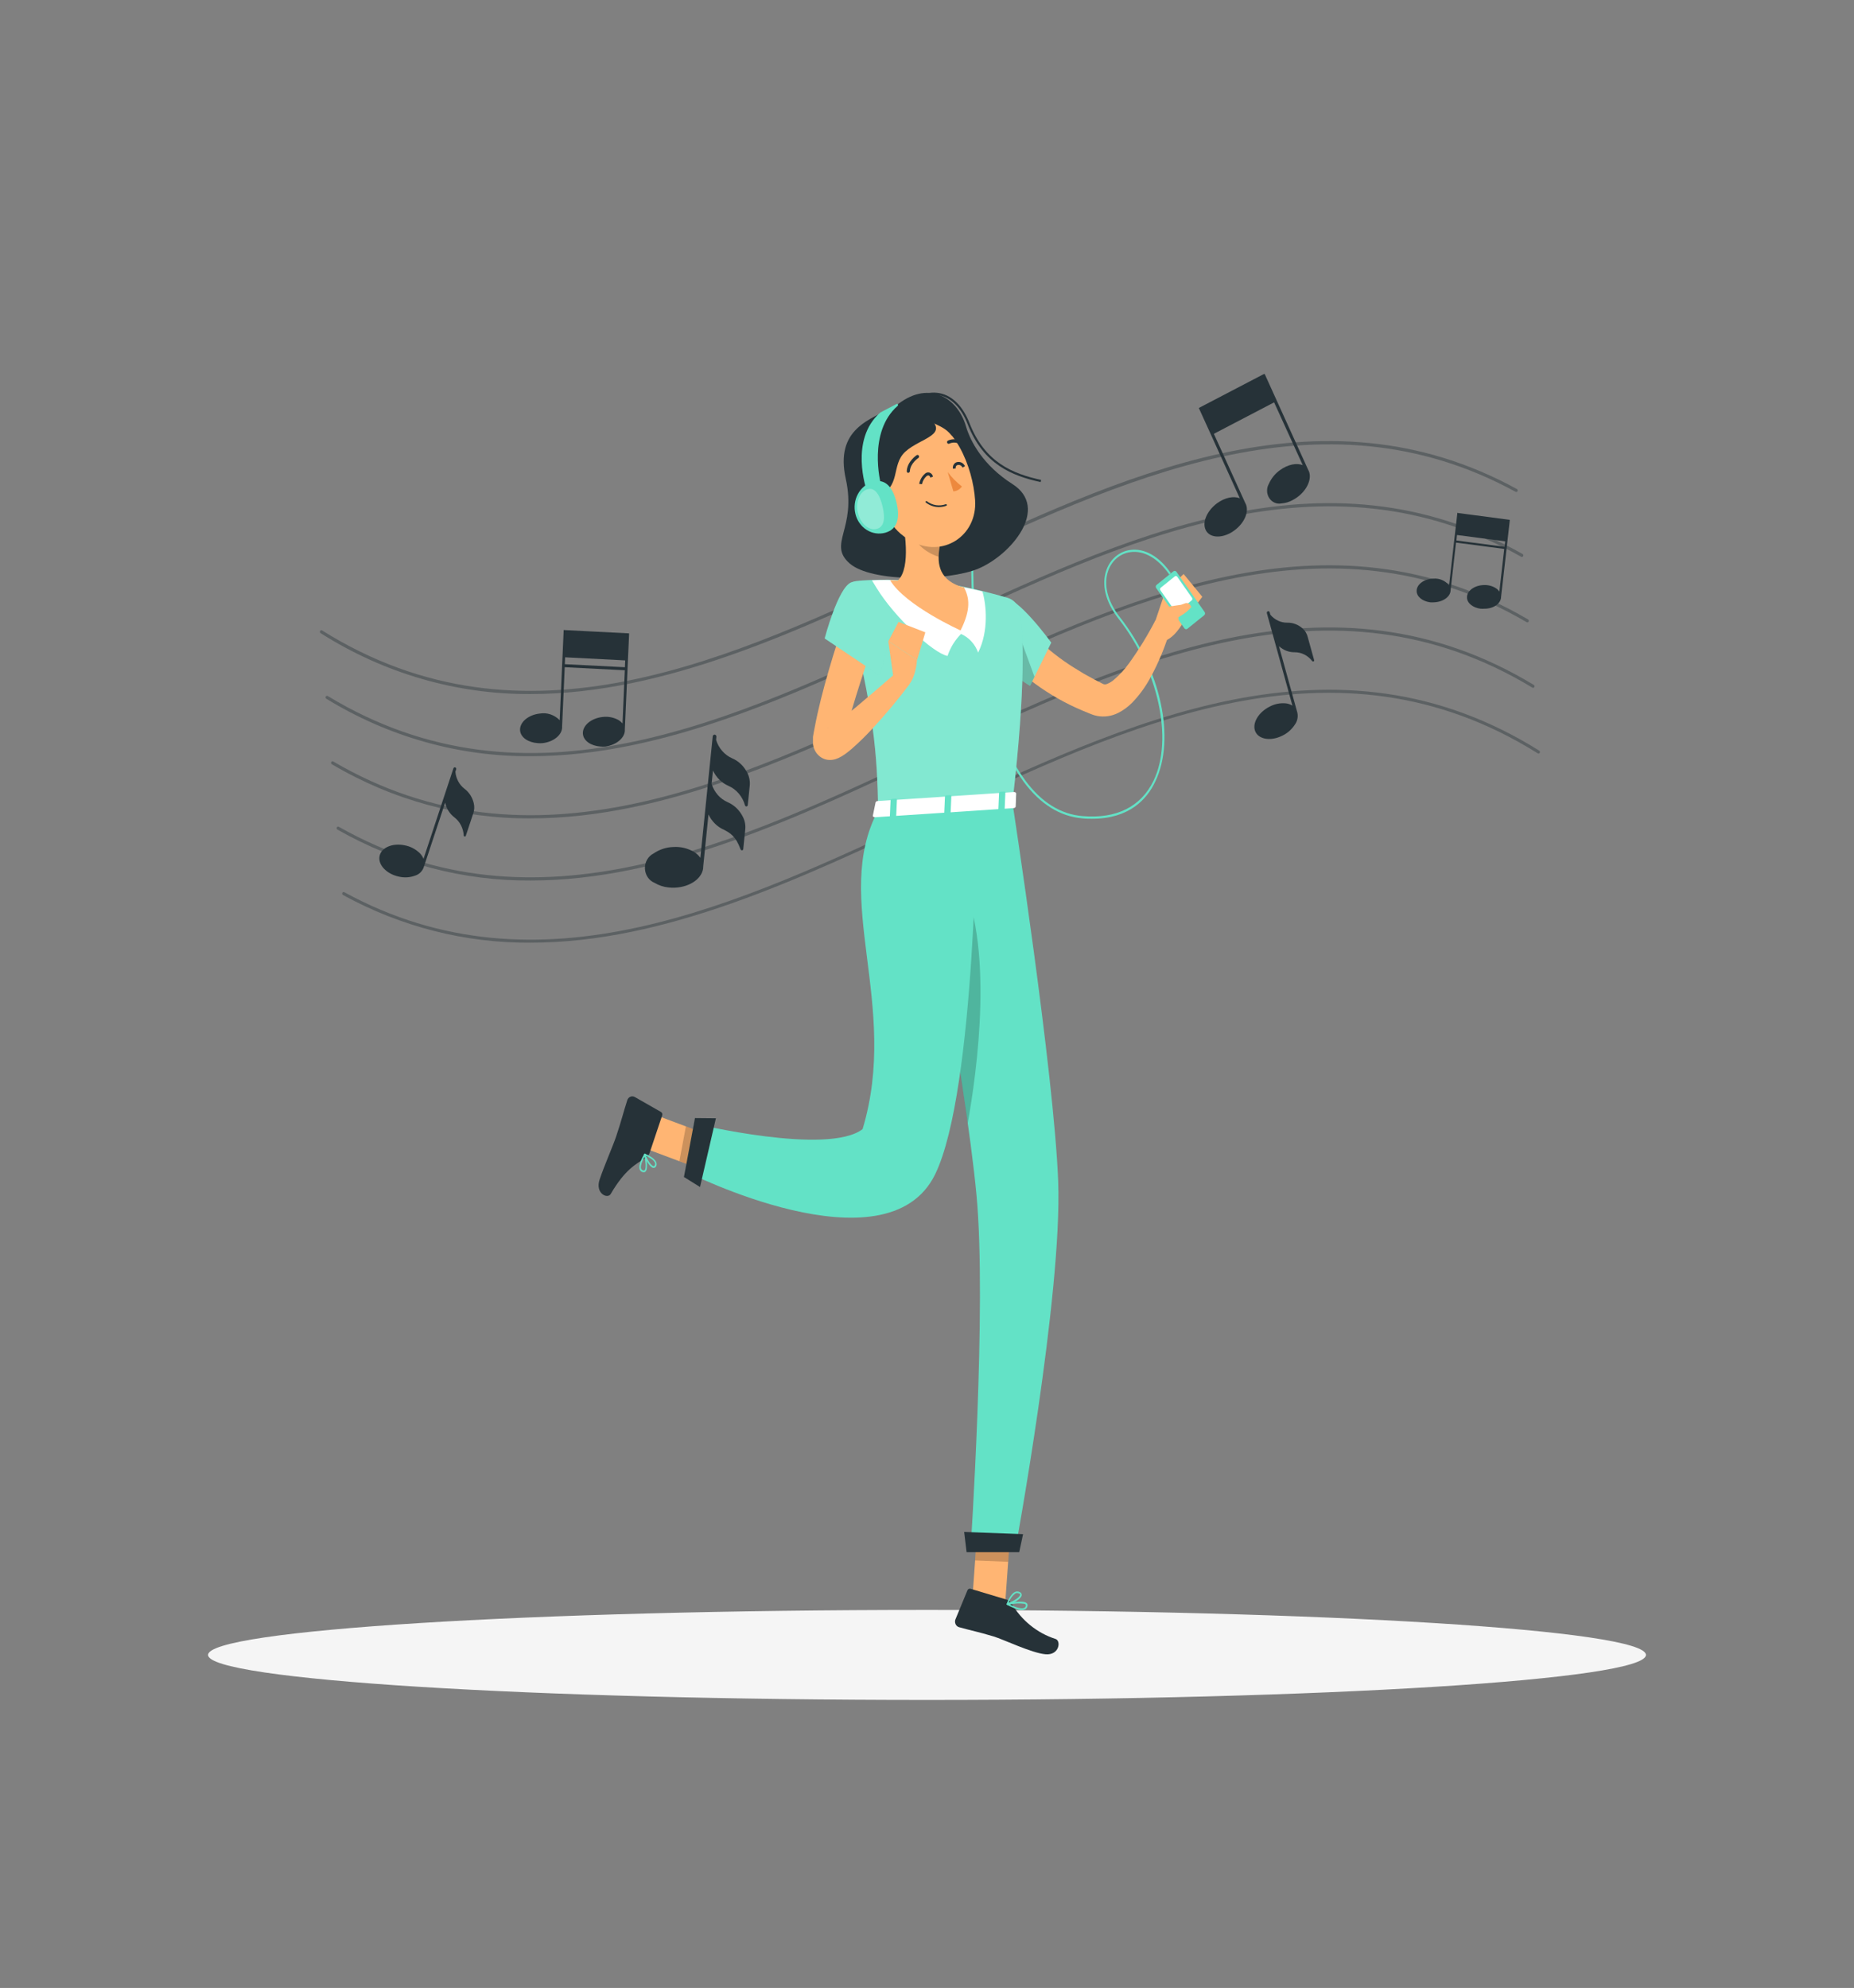 <svg width="525" height="563" viewBox="0 0 525 563" fill="none" xmlns="http://www.w3.org/2000/svg">
<rect x="0" y="0" width="525" height="563" fill="#808080" stroke="none"/>
<path d="M262.5 481.433C374.937 481.433 466.085 475.726 466.085 468.686C466.085 461.647 374.937 455.94 262.5 455.94C150.063 455.94 58.916 461.647 58.916 468.686C58.916 475.726 150.063 481.433 262.5 481.433Z" fill="#F5F5F5"/>
<g opacity="0.4">
<path d="M150.287 196.555C129.366 196.692 108.803 190.734 90.793 179.316C90.7 179.255 90.632 179.157 90.605 179.044C90.577 178.93 90.592 178.809 90.647 178.707C90.674 178.657 90.71 178.612 90.753 178.577C90.797 178.541 90.846 178.515 90.899 178.501C90.952 178.486 91.007 178.483 91.061 178.491C91.115 178.5 91.167 178.52 91.213 178.55C148.481 214.379 206.777 186.893 263.172 160.32C317.667 134.636 374.031 108.096 429.545 138.498C429.593 138.524 429.636 138.56 429.671 138.603C429.707 138.647 429.733 138.698 429.751 138.753C429.768 138.808 429.774 138.866 429.771 138.923C429.767 138.981 429.752 139.037 429.728 139.089C429.704 139.141 429.671 139.187 429.63 139.225C429.589 139.263 429.542 139.292 429.491 139.31C429.387 139.347 429.274 139.338 429.177 139.286C374 109.109 317.877 135.593 263.498 161.187C226.328 178.651 188.328 196.555 150.287 196.555Z" fill="#263238"/>
<path d="M150.287 214.165C129.99 214.301 110.021 208.684 92.4 197.883C92.305 197.826 92.236 197.732 92.206 197.62C92.177 197.508 92.19 197.388 92.243 197.286C92.297 197.184 92.388 197.109 92.494 197.078C92.6 197.046 92.713 197.06 92.809 197.118C149.51 231.483 207.26 204.256 263.193 177.919C318.213 152.021 375.113 125.177 431.193 156.919C431.275 156.983 431.332 157.076 431.355 157.182C431.378 157.287 431.364 157.398 431.317 157.494C431.27 157.59 431.192 157.664 431.098 157.703C431.004 157.742 430.9 157.744 430.805 157.708C375.155 126.18 318.454 152.888 263.56 178.73C226.327 196.251 188.318 214.165 150.287 214.165Z" fill="#263238"/>
<path d="M150.276 231.765C130.588 231.898 111.197 226.618 93.954 216.428C93.859 216.369 93.789 216.273 93.759 216.159C93.73 216.045 93.743 215.924 93.796 215.82C93.822 215.769 93.856 215.724 93.898 215.687C93.94 215.651 93.989 215.624 94.041 215.608C94.093 215.592 94.147 215.588 94.201 215.595C94.255 215.603 94.306 215.622 94.353 215.652C150.57 248.587 207.805 221.608 263.162 195.519C318.707 169.35 376.142 142.281 432.705 175.431C432.799 175.488 432.87 175.582 432.901 175.693C432.932 175.804 432.922 175.924 432.873 176.028C432.848 176.079 432.813 176.124 432.771 176.161C432.73 176.198 432.681 176.225 432.63 176.242C432.578 176.259 432.524 176.264 432.47 176.258C432.416 176.253 432.364 176.235 432.317 176.208C376.1 143.272 318.854 170.24 263.497 196.329C226.327 213.85 188.307 231.765 150.276 231.765Z" fill="#263238"/>
<path d="M150.266 249.364C131.194 249.496 112.391 244.539 95.55 234.94C95.453 234.883 95.38 234.787 95.347 234.674C95.314 234.561 95.323 234.438 95.371 234.332C95.425 234.228 95.514 234.15 95.62 234.117C95.727 234.083 95.841 234.095 95.939 234.152C151.589 265.68 208.341 238.971 263.183 213.118C319.232 186.702 377.202 159.385 434.333 193.976C434.427 194.033 434.497 194.128 434.526 194.239C434.556 194.351 434.543 194.471 434.49 194.573C434.435 194.675 434.345 194.75 434.239 194.782C434.133 194.813 434.019 194.799 433.923 194.742C377.223 160.376 319.41 187.603 263.54 213.884C226.338 231.449 188.307 249.364 150.266 249.364Z" fill="#263238"/>
<path d="M150.266 266.975C131.794 267.115 113.562 262.48 97.115 253.463C97.018 253.407 96.946 253.314 96.913 253.203C96.879 253.092 96.888 252.971 96.936 252.866C96.96 252.814 96.994 252.767 97.036 252.729C97.077 252.691 97.125 252.663 97.177 252.645C97.229 252.627 97.283 252.621 97.337 252.626C97.392 252.631 97.444 252.647 97.493 252.674C152.66 282.84 208.793 256.368 263.172 230.762C319.746 204.11 378.241 176.534 435.865 212.589C435.913 212.618 435.954 212.657 435.987 212.703C436.021 212.75 436.045 212.803 436.058 212.86C436.072 212.916 436.075 212.975 436.067 213.033C436.059 213.091 436.041 213.147 436.013 213.197C435.986 213.247 435.951 213.291 435.909 213.327C435.866 213.362 435.818 213.388 435.766 213.403C435.714 213.418 435.659 213.421 435.606 213.413C435.553 213.404 435.502 213.384 435.456 213.354C378.189 177.48 319.883 204.932 263.55 231.528C226.338 249.049 188.297 266.975 150.266 266.975Z" fill="#263238"/>
</g>
<path d="M134.148 227.452C133.764 225.817 132.848 224.384 131.565 223.41C130.827 222.852 130.211 222.13 129.76 221.292C129.309 220.454 129.032 219.52 128.951 218.557L129.171 217.904C129.209 217.793 129.204 217.671 129.157 217.564C129.111 217.458 129.027 217.375 128.924 217.335C128.821 217.295 128.707 217.3 128.608 217.349C128.509 217.399 128.432 217.489 128.394 217.599L119.931 243.216C119.666 242.588 119.284 242.024 118.808 241.561C117.622 240.436 116.167 239.688 114.608 239.399C111.111 238.667 107.909 240.063 107.468 242.507C107.079 244.612 108.864 246.819 111.594 247.866C112.049 248.038 112.516 248.174 112.991 248.272C114.531 248.629 116.135 248.52 117.621 247.956C118.217 247.766 118.759 247.416 119.194 246.939C119.63 246.463 119.945 245.875 120.11 245.232L126.053 227.317C126.419 228.996 127.345 230.474 128.657 231.472C129.434 232.06 130.077 232.83 130.537 233.723C130.997 234.617 131.262 235.61 131.313 236.629C131.321 236.689 131.343 236.746 131.378 236.793C131.413 236.841 131.46 236.877 131.513 236.899H131.586C131.655 236.911 131.726 236.896 131.786 236.857C131.845 236.817 131.89 236.757 131.912 236.685L134.012 230.357C134.337 229.427 134.385 228.412 134.148 227.452Z" fill="#263238"/>
<path d="M368.865 177.987C367.652 176.896 366.112 176.312 364.529 176.343C363.625 176.359 362.729 176.166 361.901 175.777C361.073 175.388 360.332 174.813 359.73 174.091L359.541 173.415C359.509 173.303 359.438 173.208 359.342 173.151C359.245 173.094 359.132 173.08 359.027 173.111C358.921 173.145 358.833 173.222 358.78 173.325C358.727 173.428 358.714 173.55 358.743 173.663L365.978 199.842C365.416 199.497 364.794 199.279 364.151 199.201C362.573 199.036 360.983 199.348 359.562 200.101C356.318 201.723 354.48 204.887 355.467 207.161C356.318 209.121 358.995 209.785 361.767 208.896C362.23 208.746 362.683 208.562 363.122 208.344C364.573 207.658 365.817 206.55 366.713 205.146C367.093 204.611 367.341 203.981 367.433 203.316C367.525 202.65 367.458 201.97 367.238 201.34L362.166 182.998C363.394 184.13 364.966 184.743 366.587 184.72C367.542 184.71 368.487 184.93 369.353 185.364C370.218 185.799 370.981 186.437 371.585 187.231C371.625 187.275 371.675 187.306 371.731 187.322C371.786 187.337 371.844 187.337 371.9 187.321H371.973C372.034 187.284 372.081 187.226 372.108 187.157C372.134 187.088 372.139 187.011 372.12 186.939L370.325 180.464C370.096 179.493 369.585 178.625 368.865 177.987Z" fill="#263238"/>
<path d="M206.272 222.554C207.394 223.042 208.399 223.795 209.213 224.756C210.027 225.717 210.63 226.861 210.976 228.105C210.999 228.18 211.043 228.246 211.101 228.294C211.159 228.342 211.229 228.37 211.302 228.375C211.333 228.386 211.366 228.386 211.397 228.375C211.485 228.364 211.566 228.321 211.629 228.253C211.692 228.186 211.732 228.098 211.743 228.004L212.3 222.543C212.431 221.307 212.207 220.058 211.659 218.962C210.734 217.055 209.203 215.565 207.344 214.762C206.277 214.3 205.316 213.596 204.528 212.698C203.739 211.8 203.142 210.729 202.776 209.56L202.86 208.67C202.875 208.523 202.834 208.375 202.748 208.259C202.661 208.143 202.536 208.068 202.398 208.051C202.329 208.043 202.259 208.05 202.193 208.072C202.126 208.093 202.064 208.128 202.011 208.175C201.957 208.222 201.913 208.28 201.88 208.346C201.847 208.412 201.827 208.484 201.821 208.558L198.324 242.934C197.826 242.243 197.2 241.668 196.487 241.245C194.714 240.22 192.711 239.744 190.701 239.872C188.691 239.922 186.733 240.565 185.041 241.73C184.292 242.106 183.664 242.711 183.234 243.469C182.805 244.228 182.594 245.105 182.627 245.991C182.661 246.878 182.938 247.734 183.423 248.452C183.909 249.17 184.581 249.718 185.356 250.028C186.561 250.746 187.891 251.187 189.262 251.323C189.883 251.402 190.508 251.425 191.131 251.391C195.625 251.199 199.185 248.508 199.132 245.367L200.624 230.661C201.548 232.625 203.103 234.165 205.002 234.996C206.724 235.897 208.341 236.764 209.706 240.547C209.737 240.619 209.783 240.681 209.842 240.728C209.901 240.775 209.969 240.806 210.042 240.818H210.137C210.226 240.807 210.309 240.763 210.37 240.693C210.432 240.622 210.468 240.531 210.472 240.435L211.029 234.985C211.171 233.745 210.947 232.489 210.388 231.393C209.463 229.486 207.933 227.996 206.073 227.193C205.005 226.733 204.044 226.03 203.255 225.132C202.466 224.233 201.869 223.162 201.506 221.991L201.894 218.219C202.81 220.189 204.368 221.731 206.272 222.554Z" fill="#263238"/>
<path d="M176.936 206.576L177.807 187.062L178.133 179.788V179.372L159.6 178.426V178.831L159.275 186.117L158.487 203.964C157.743 203.204 156.845 202.638 155.863 202.312C154.881 201.986 153.842 201.908 152.828 202.083C149.552 202.444 147.063 204.605 147.273 206.902C147.462 208.873 149.594 210.28 152.282 210.461C152.725 210.5 153.171 210.5 153.615 210.461C156.87 210.112 159.338 207.995 159.17 205.72L159.915 188.954L176.936 189.821L176.274 204.898C175.881 204.424 175.402 204.041 174.867 203.772C173.539 203.115 172.067 202.866 170.615 203.052C167.339 203.412 164.85 205.563 165.06 207.86C165.249 209.841 167.381 211.238 170.069 211.429C170.512 211.468 170.958 211.468 171.402 211.429C174.626 210.979 177.104 208.85 176.936 206.576ZM159.936 188.098L160.02 186.15L177.041 187.029L176.957 188.965L159.936 188.098Z" fill="#263238"/>
<path d="M425.061 169.035L426.846 153.384L427.508 147.551V147.224L412.65 145.254V145.592L411.978 151.424L410.34 165.747C409.784 165.087 409.092 164.575 408.319 164.25C407.547 163.926 406.714 163.798 405.888 163.878C403.232 163.946 401.111 165.533 401.153 167.391C401.153 168.99 402.833 170.296 404.985 170.578C405.335 170.605 405.686 170.605 406.035 170.578C408.671 170.499 410.781 168.945 410.771 167.11L412.304 153.665L425.954 155.456L424.578 167.549C424.298 167.136 423.94 166.79 423.528 166.535C422.5 165.922 421.333 165.629 420.158 165.691C417.491 165.77 415.37 167.346 415.412 169.204C415.412 170.803 417.092 172.109 419.244 172.391C419.594 172.418 419.945 172.418 420.294 172.391C422.961 172.424 425.061 170.87 425.061 169.035ZM412.409 153.068L412.577 151.515L426.227 153.305L426.059 154.859L412.409 153.068Z" fill="#263238"/>
<path d="M370.43 133.037L361.557 113.49L358.25 106.193L358.05 105.844L339.476 115.539L339.654 115.944L342.972 123.241L351.078 141.122C349.367 140.412 346.878 140.885 344.631 142.529C341.597 144.781 340.242 148.283 341.597 150.411C342.762 152.235 345.566 152.427 348.254 151.03C348.704 150.799 349.136 150.528 349.545 150.22C352.538 148.024 353.892 144.59 352.601 142.405L343.728 122.858L360.791 113.951L368.907 131.742C367.196 131.033 364.707 131.506 362.45 133.15C361.087 134.109 359.997 135.453 359.3 137.034C358.954 137.641 358.78 138.341 358.798 139.052C358.816 139.762 359.025 140.452 359.4 141.037C359.776 141.623 360.301 142.08 360.913 142.352C361.524 142.625 362.197 142.702 362.849 142.574C363.946 142.501 365.019 142.187 365.999 141.651C366.454 141.415 366.893 141.144 367.311 140.84C370.367 138.656 371.7 135.12 370.43 133.037Z" fill="#263238"/>
<path d="M309.256 231.877C308.385 231.877 307.461 231.877 306.505 231.765C300.142 231.224 294.546 227.722 289.852 221.372C275.751 202.23 274.05 163.585 275.436 153.924L276.003 154.014C274.627 163.619 276.307 202.027 290.304 220.989C294.892 227.204 300.353 230.616 306.548 231.123C316.155 231.945 323.116 228.454 326.676 221.045C332.293 209.346 328.009 189.618 316.69 175.161C313.057 170.521 311.829 165.499 313.32 161.39C313.854 159.887 314.76 158.569 315.941 157.577C317.121 156.585 318.531 155.957 320.019 155.76C324.093 155.174 328.324 157.584 331.569 162.358L331.107 162.718C327.957 158.135 323.935 155.816 320.061 156.368C318.676 156.55 317.363 157.134 316.264 158.056C315.165 158.979 314.321 160.205 313.824 161.604C312.406 165.511 313.603 170.308 317.1 174.766C328.744 189.641 332.965 209.222 327.148 221.327C324.817 226.326 319.809 231.877 309.256 231.877Z" fill="#63E2C6"/>
<path d="M253.575 115.032C246.225 118.77 236.386 121.484 239.505 135.649C242.623 149.814 234.318 154.003 240.555 159.532C246.792 165.06 268.579 164.554 276.958 161.074C286.408 157.145 297.339 143.869 286.681 137.079C278.365 131.787 274.753 124.941 273.546 120.775C271.078 112.273 262.584 107.465 253.575 115.032Z" fill="#263238"/>
<path d="M294.682 136.528C286.587 134.76 278.471 131.539 273.998 120.088C272.202 115.494 269.356 112.6 265.965 111.947C262.132 111.215 257.838 113.298 253.9 117.825L253.48 117.397C257.554 112.724 262.017 110.562 266.081 111.35C269.672 112.037 272.674 115.055 274.543 119.851C278.911 131.033 286.87 134.185 294.819 135.919L294.682 136.528Z" fill="#263238"/>
<path d="M291.606 178.73L291.995 179.169L292.509 179.732C292.876 180.104 293.234 180.498 293.633 180.858C294.399 181.624 295.229 182.356 296.069 183.11C297.749 184.582 299.502 185.958 301.319 187.231C303.167 188.526 305.099 189.708 307.041 190.868C308.091 191.409 309.015 191.994 310.034 192.512L312.386 193.717C312.724 193.854 313.097 193.854 313.436 193.717C314.153 193.437 314.823 193.034 315.42 192.523C317.023 191.154 318.465 189.581 319.715 187.839C322.485 183.993 324.98 179.928 327.18 175.679L331.58 177.604C330.142 182.726 328.128 187.641 325.584 192.242C324.213 194.725 322.535 196.997 320.596 198.998C319.427 200.188 318.087 201.169 316.628 201.903C314.783 202.835 312.715 203.134 310.706 202.759C310.184 202.659 309.671 202.512 309.173 202.32L308.207 201.937L306.464 201.216C305.288 200.743 304.153 200.169 303.009 199.64C300.717 198.511 298.484 197.248 296.321 195.856C294.139 194.446 292.035 192.9 290.021 191.229C288.971 190.362 288.026 189.472 287.06 188.504C286.577 188.031 286.093 187.524 285.621 187.006L284.918 186.195C284.666 185.891 284.477 185.666 284.12 185.204L291.606 178.73Z" fill="#FFB573"/>
<path d="M283.92 169.317C287.805 168.303 297.675 181.995 297.675 181.995L291.68 194.235C291.68 194.235 275.1 184.202 275.73 178.674C276.381 172.92 278.25 170.803 283.92 169.317Z" fill="#63E2C6"/>
<path opacity="0.2" d="M283.92 169.317C287.805 168.303 297.675 181.995 297.675 181.995L291.68 194.235C291.68 194.235 275.1 184.202 275.73 178.674C276.381 172.92 278.25 170.803 283.92 169.317Z" fill="white"/>
<path opacity="0.2" d="M286.482 174.057L285.537 190.08C288.834 192.501 291.679 194.235 291.679 194.235L292.929 191.668L286.482 174.057Z" fill="black"/>
<path d="M326.34 178.291L329.952 167.538L335.086 176.163C335.086 176.163 332.209 181.793 328.303 181.793L326.34 178.291Z" fill="#FFB573"/>
<path d="M335.17 162.561L340.452 169.013L335.087 176.151L329.952 167.538L335.17 162.561Z" fill="#FFB573"/>
<path d="M275.32 453.204L284.676 453.598L286.345 430.29L276.99 429.896L275.32 453.204Z" fill="#FFB573"/>
<path d="M184.191 315.246L182.343 325.11L203.07 332.868L204.908 322.993L184.191 315.246Z" fill="#FFB573"/>
<path d="M183.939 326.54L187.509 315.899C187.576 315.717 187.578 315.515 187.514 315.332C187.45 315.149 187.325 314.998 187.162 314.908L179.728 310.663C179.537 310.559 179.327 310.5 179.112 310.49C178.898 310.48 178.684 310.52 178.485 310.606C178.286 310.693 178.106 310.824 177.959 310.991C177.811 311.158 177.698 311.358 177.628 311.575C176.431 315.302 176.032 317.205 174.478 321.845C173.502 324.727 171.129 330.076 169.796 334.039C168.462 338.003 172.053 339.669 172.946 338.127C176.936 331.28 180.064 329.648 182.857 327.914C183.353 327.601 183.735 327.116 183.939 326.54Z" fill="#263238"/>
<path d="M284.991 453.001L274.837 449.95C274.663 449.893 274.475 449.907 274.31 449.99C274.145 450.074 274.015 450.22 273.945 450.4L270.532 458.665C270.456 458.88 270.424 459.11 270.436 459.34C270.449 459.57 270.507 459.794 270.606 459.998C270.705 460.202 270.843 460.382 271.011 460.524C271.18 460.667 271.374 460.77 271.582 460.827C275.131 461.818 276.895 462.11 281.368 463.45C284.109 464.272 292.141 468.157 296.068 468.495C299.995 468.833 300.51 464.678 298.904 464.16C293.724 462.52 289.276 458.919 286.387 454.026C286.051 453.516 285.556 453.153 284.991 453.001Z" fill="#263238"/>
<g opacity="0.2">
<path d="M286.346 430.29L285.485 442.304L276.129 441.921L276.98 429.907L286.346 430.29Z" fill="black"/>
<path d="M204.908 322.993L203.06 332.868L192.381 328.86L194.229 318.996L204.908 322.993Z" fill="black"/>
</g>
<path d="M288.823 173.505C289.726 179.203 290.598 193.571 286.724 227.035L248.682 229.558C248.388 213.917 247.632 201.306 239.725 171.006C239.528 170.259 239.489 169.475 239.611 168.711C239.733 167.947 240.014 167.221 240.432 166.588C240.85 165.955 241.395 165.431 242.027 165.053C242.658 164.676 243.361 164.455 244.083 164.407C246.981 164.227 250.624 164.103 254.341 164.272C260.206 164.41 266.054 164.981 271.845 165.984C276.78 166.93 282.187 168.393 285.327 169.305C286.224 169.572 287.031 170.11 287.651 170.854C288.271 171.599 288.678 172.519 288.823 173.505Z" fill="#63E2C6"/>
<path opacity="0.2" d="M288.823 173.505C289.726 179.203 290.598 193.571 286.724 227.035L248.682 229.558C248.388 213.917 247.632 201.306 239.725 171.006C239.528 170.259 239.489 169.475 239.611 168.711C239.733 167.947 240.014 167.221 240.432 166.588C240.85 165.955 241.395 165.431 242.027 165.053C242.658 164.676 243.361 164.455 244.083 164.407C246.981 164.227 250.624 164.103 254.341 164.272C260.206 164.41 266.054 164.981 271.845 165.984C276.78 166.93 282.187 168.393 285.327 169.305C286.224 169.572 287.031 170.11 287.651 170.854C288.271 171.599 288.678 172.519 288.823 173.505Z" fill="white"/>
<path d="M286.65 227.035C286.65 227.035 298.505 303.941 299.649 334.613C300.846 366.524 287.469 439.084 287.469 439.084H274.817C274.817 439.084 279.447 369.812 276.528 338.588C273.378 304.549 258.836 228.882 258.836 228.882L286.65 227.035Z" fill="#63E2C6"/>
<path d="M273.714 439.579H288.614L289.706 434.478L273.021 433.859L273.714 439.579Z" fill="#263238"/>
<path opacity="0.2" d="M271.393 247.382C281.893 266.918 276.549 304.189 274.029 318.095C271.152 297.658 266.847 272.728 263.529 254.431C264.379 243.903 266.553 238.374 271.393 247.382Z" fill="black"/>
<path d="M276.654 227.711C276.654 227.711 276.381 308.783 264.81 332.564C251.065 360.714 194.061 331.708 194.061 331.708L196.581 318.196C196.581 318.196 234.381 327.328 244.261 319.773C254.887 284.461 235.357 254.465 248.65 229.513L276.654 227.711Z" fill="#63E2C6"/>
<path d="M196.791 316.642L193.672 333.33L198.229 336.167L202.723 316.699L196.791 316.642Z" fill="#263238"/>
<path d="M248.692 177.987C246.981 182.998 245.259 188.121 243.621 193.233C241.983 198.345 240.471 203.468 239.137 208.58L238.896 209.537L238.78 210.022C238.78 210.179 238.686 210.393 238.707 210.269V209.74C238.712 209.646 238.712 209.552 238.707 209.459C238.686 209.283 238.651 209.11 238.602 208.941C238.577 208.852 238.545 208.765 238.507 208.682C238.465 208.553 238.412 208.429 238.35 208.31C238.223 208.044 238.068 207.795 237.888 207.567C237.683 207.287 237.439 207.044 237.163 206.846C236.924 206.658 236.663 206.503 236.386 206.385C236.168 206.295 235.943 206.224 235.715 206.171C235.545 206.122 235.374 206.084 235.2 206.058C234.927 206.047 234.655 206.081 234.391 206.159C234.202 206.238 234.328 206.216 234.475 206.159C234.665 206.076 234.851 205.982 235.032 205.878C235.452 205.63 235.924 205.326 236.397 204.988C238.318 203.626 240.334 201.993 242.298 200.349C246.246 197.039 250.215 193.593 254.194 190.159L257.565 193.751C254.305 198.104 250.831 202.268 247.159 206.227C245.274 208.284 243.286 210.231 241.206 212.06C240.649 212.533 240.072 213.005 239.41 213.49C239.064 213.726 238.717 213.974 238.287 214.222C237.756 214.546 237.193 214.802 236.607 214.987C236.034 215.164 235.439 215.244 234.843 215.224C234.586 215.217 234.329 215.187 234.076 215.134C233.766 215.077 233.463 214.983 233.174 214.852C232.824 214.699 232.493 214.503 232.186 214.267C231.852 214.012 231.548 213.713 231.283 213.377C231.055 213.078 230.858 212.754 230.696 212.409C230.622 212.251 230.538 212.048 230.496 211.924L230.37 211.542C230.304 211.29 230.251 211.034 230.212 210.776C230.202 210.596 230.202 210.415 230.212 210.235C230.191 209.939 230.191 209.642 230.212 209.346V208.963V208.682C230.275 208.22 230.307 208.107 230.338 207.927L230.433 207.409L230.632 206.362C231.682 200.732 233.079 195.384 234.622 190.046C236.166 184.709 237.825 179.484 239.778 174.226L248.692 177.987Z" fill="#FFB573"/>
<path d="M241.027 164.936C237.289 166.434 233.52 180.813 233.52 180.813L248.965 191.172C248.965 191.172 253.879 177.3 251.968 172.12C249.984 166.727 245.301 163.27 241.027 164.936Z" fill="#63E2C6"/>
<path opacity="0.2" d="M241.027 164.936C237.289 166.434 233.52 180.813 233.52 180.813L248.965 191.172C248.965 191.172 253.879 177.3 251.968 172.12C249.984 166.727 245.301 163.27 241.027 164.936Z" fill="white"/>
<path d="M181.115 331.044C181.115 331.044 181.115 331.123 181.115 331.168C181.202 331.38 181.338 331.565 181.511 331.705C181.684 331.845 181.887 331.935 182.102 331.967C182.232 332.003 182.368 332.001 182.498 331.962C182.627 331.922 182.744 331.846 182.837 331.742C183.677 330.83 182.91 327.238 182.837 326.878C182.828 326.831 182.806 326.789 182.774 326.757C182.742 326.725 182.702 326.704 182.658 326.698C182.616 326.691 182.573 326.697 182.535 326.715C182.496 326.733 182.462 326.762 182.438 326.799C181.797 327.925 180.768 329.918 181.115 331.044ZM182.543 327.553C182.816 328.983 183.005 330.931 182.543 331.416C182.498 331.46 182.444 331.491 182.385 331.505C182.325 331.518 182.264 331.515 182.207 331.494C182.065 331.475 181.929 331.417 181.814 331.326C181.698 331.236 181.606 331.116 181.545 330.976C181.325 330.38 181.65 329.119 182.543 327.587V327.553Z" fill="#63E2C6"/>
<path d="M182.511 327.373C182.858 328.567 184.034 330.571 184.989 330.751C185.164 330.777 185.342 330.739 185.494 330.643C185.647 330.547 185.765 330.399 185.829 330.222C185.902 330.057 185.94 329.876 185.94 329.693C185.94 329.51 185.902 329.329 185.829 329.164C185.325 327.801 182.784 326.81 182.679 326.765C182.646 326.743 182.608 326.732 182.569 326.732C182.53 326.732 182.492 326.743 182.459 326.765C182.431 326.794 182.41 326.83 182.397 326.869C182.385 326.908 182.38 326.949 182.385 326.99C182.42 327.121 182.462 327.248 182.511 327.373ZM185.483 329.389C185.513 329.487 185.524 329.59 185.515 329.693C185.506 329.796 185.477 329.895 185.43 329.986C185.304 330.256 185.168 330.267 185.063 330.256C184.412 330.154 183.341 328.522 182.963 327.362C183.792 327.745 185.147 328.488 185.451 329.321C185.456 329.346 185.467 329.369 185.483 329.389Z" fill="#63E2C6"/>
<path d="M287.941 455.715C288.696 456.022 289.525 456.046 290.293 455.782C290.473 455.686 290.628 455.544 290.745 455.37C290.862 455.195 290.937 454.993 290.965 454.78C290.993 454.652 290.989 454.518 290.954 454.392C290.919 454.265 290.854 454.151 290.766 454.059C289.831 453.069 285.705 453.958 285.243 454.059C285.198 454.071 285.158 454.097 285.126 454.133C285.094 454.169 285.073 454.214 285.064 454.262C285.06 454.311 285.07 454.359 285.093 454.402C285.115 454.444 285.149 454.478 285.19 454.499C286.071 454.993 286.992 455.4 287.941 455.715ZM290.041 454.195C290.182 454.224 290.313 454.294 290.419 454.397C290.456 454.434 290.484 454.48 290.498 454.531C290.513 454.583 290.515 454.638 290.503 454.69C290.484 454.83 290.434 454.963 290.357 455.079C290.28 455.194 290.18 455.289 290.062 455.354C289.38 455.715 287.868 455.354 285.957 454.397C287.308 454.079 288.7 454.01 290.073 454.195H290.041Z" fill="#63E2C6"/>
<path d="M285.232 454.532H285.317C286.535 454.341 289.212 452.888 289.327 451.74C289.327 451.47 289.275 451.098 288.698 450.85C288.494 450.753 288.274 450.703 288.052 450.703C287.829 450.703 287.609 450.753 287.406 450.85C286.009 451.515 285.117 454.071 285.075 454.172C285.057 454.209 285.048 454.249 285.048 454.29C285.048 454.331 285.057 454.372 285.075 454.409C285.091 454.441 285.113 454.469 285.14 454.49C285.168 454.512 285.199 454.526 285.232 454.532ZM288.382 451.244H288.519C288.897 451.413 288.876 451.582 288.865 451.639C288.802 452.337 286.923 453.542 285.642 453.891C286.007 452.811 286.684 451.884 287.574 451.244C287.841 451.133 288.137 451.133 288.404 451.244H288.382Z" fill="#63E2C6"/>
<path d="M247.947 227.204L247.181 230.92C247.065 231.213 247.391 231.483 247.832 231.449L286.986 228.86C287.333 228.86 287.606 228.634 287.616 228.409L287.753 224.727C287.753 224.479 287.448 224.277 287.07 224.31L248.546 226.855C248.426 226.852 248.308 226.883 248.203 226.944C248.098 227.005 248.01 227.095 247.947 227.204Z" fill="white"/>
<path d="M253.386 231.483L252.336 231.551C252.136 231.551 251.968 231.461 251.979 231.325L252.189 226.54C252.189 226.405 252.367 226.281 252.577 226.27L253.627 226.191C253.827 226.191 253.995 226.281 253.984 226.427L253.774 231.202C253.764 231.337 253.585 231.472 253.386 231.483Z" fill="#63E2C6"/>
<path d="M284.109 229.445L283.059 229.513C282.859 229.513 282.691 229.423 282.702 229.287L282.912 224.513C282.912 224.367 283.09 224.243 283.29 224.232L284.34 224.164C284.539 224.164 284.708 224.254 284.697 224.389L284.487 229.164C284.487 229.31 284.319 229.434 284.109 229.445Z" fill="#63E2C6"/>
<path d="M268.8 230.458L267.75 230.537C267.54 230.537 267.382 230.447 267.382 230.301L267.592 225.527C267.592 225.38 267.771 225.256 267.981 225.245L269.031 225.177C269.241 225.177 269.398 225.268 269.398 225.403L269.188 230.188C269.125 230.323 268.957 230.447 268.8 230.458Z" fill="#63E2C6"/>
<path d="M254.31 164.396C260.174 164.53 266.022 165.098 271.813 166.096C273.913 166.49 276.118 166.997 278.187 167.504C279.289 171.163 280.056 178.64 276.98 184.81C276.55 183.625 275.898 182.546 275.066 181.64C274.234 180.734 273.238 180.02 272.139 179.541C270.419 181.259 269.108 183.394 268.317 185.767C264.232 184.979 253.239 174.744 248.22 166.502L246.918 164.373C249.196 164.227 251.737 164.216 254.31 164.396Z" fill="white"/>
<path d="M254.846 143.711C256.295 149.758 257.995 160.748 254.31 164.328C254.31 164.328 256.2 170.51 266.658 171.524C278.208 172.65 271.813 166.04 271.813 166.04C265.44 163.788 265.324 158.946 266.154 154.431L254.846 143.711Z" fill="#FFB573"/>
<path d="M254.32 164.396C260.182 164.519 266.027 165.087 271.813 166.096L272.958 166.321C274.522 169.249 274.995 172.571 272.002 178.539C272.002 178.539 256.41 171.546 252.052 164.328L254.32 164.396Z" fill="#FFB573"/>
<path opacity="0.2" d="M259.455 148.092L266.144 154.431C265.935 155.49 265.819 156.569 265.797 157.651C263.372 157.054 259.382 154.476 258.972 151.796C258.895 150.539 259.059 149.278 259.455 148.092Z" fill="black"/>
<path d="M247.422 136.415C250.75 145.749 251.968 149.781 257.922 153.159C266.815 158.237 276.822 151.819 276.118 141.617C275.53 132.429 270.196 118.714 260.368 117.836C258.209 117.629 256.037 118.018 254.057 118.966C252.078 119.913 250.358 121.389 249.06 123.251C247.763 125.113 246.931 127.3 246.644 129.604C246.357 131.908 246.625 134.253 247.422 136.415Z" fill="#FFB573"/>
<path d="M261.072 137.124L260.295 137.034C260.493 135.943 261.034 134.957 261.828 134.242C262.004 134.045 262.228 133.903 262.474 133.834C262.72 133.764 262.98 133.768 263.224 133.846C263.468 133.924 263.687 134.073 263.858 134.275C264.028 134.478 264.143 134.728 264.19 134.996L263.445 135.255C263.423 135.125 263.371 135.002 263.294 134.898C263.217 134.794 263.117 134.711 263.004 134.658C262.879 134.638 262.752 134.649 262.632 134.69C262.511 134.731 262.402 134.801 262.311 134.895C261.685 135.475 261.25 136.257 261.072 137.124Z" fill="#263238"/>
<path d="M269.85 132.755C269.807 132.523 269.812 132.283 269.865 132.053C269.918 131.823 270.018 131.608 270.157 131.424C270.297 131.241 270.472 131.092 270.671 130.989C270.871 130.886 271.089 130.832 271.31 130.83C271.708 130.795 272.107 130.89 272.454 131.103C272.801 131.316 273.079 131.637 273.252 132.024L272.57 132.429C272.468 132.184 272.299 131.979 272.084 131.842C271.87 131.705 271.621 131.642 271.373 131.663C271.258 131.667 271.145 131.694 271.041 131.745C270.936 131.795 270.842 131.867 270.764 131.956C270.697 132.056 270.651 132.17 270.627 132.29C270.604 132.41 270.604 132.534 270.627 132.654L269.85 132.755Z" fill="#263238"/>
<path d="M268.37 133.69C269.527 135.245 270.881 136.621 272.391 137.777C272.104 138.182 271.738 138.516 271.32 138.755C270.901 138.994 270.439 139.133 269.965 139.162L268.37 133.69Z" fill="#ED893E"/>
<path d="M266.91 143.52C267.267 143.457 267.618 143.363 267.96 143.238C267.987 143.23 268.013 143.215 268.035 143.195C268.056 143.175 268.074 143.151 268.087 143.124C268.1 143.096 268.107 143.066 268.109 143.036C268.111 143.005 268.106 142.974 268.097 142.946C268.077 142.888 268.039 142.84 267.988 142.81C267.938 142.781 267.879 142.773 267.824 142.788C266.932 143.115 265.98 143.211 265.047 143.066C264.114 142.921 263.227 142.54 262.458 141.955C262.412 141.914 262.353 141.895 262.294 141.902C262.235 141.908 262.181 141.939 262.143 141.989C262.105 142.038 262.088 142.101 262.094 142.164C262.099 142.228 262.129 142.286 262.175 142.326C262.851 142.852 263.618 143.228 264.43 143.433C265.243 143.638 266.086 143.668 266.91 143.52Z" fill="#263238"/>
<path d="M247.212 144.916C248.324 146.438 249.949 147.429 251.738 147.675C254.111 147.968 254.888 145.603 253.953 143.407C253.082 141.437 250.803 138.903 248.566 139.624C248.083 139.79 247.645 140.084 247.294 140.477C246.942 140.87 246.688 141.351 246.553 141.877C246.419 142.402 246.408 142.955 246.524 143.486C246.639 144.017 246.875 144.508 247.212 144.916Z" fill="#FFB573"/>
<path d="M262.5 117.791C269.367 123.229 260.704 123.928 256.357 127.925C252.157 131.765 255.402 138.059 248.283 140.581C246.11 141.14 243.882 141.416 241.647 141.403C241.647 141.403 244.944 134.489 243.894 130.334C242.844 126.18 254.636 111.474 262.5 117.791Z" fill="#263238"/>
<path d="M261.324 117.003C262.784 120.381 266.417 119.694 269.325 123.139C271.11 125.245 273.998 118.14 269.399 115.685C264.8 113.231 259.035 111.71 261.324 117.003Z" fill="#263238"/>
<path d="M253.859 142.27C254.835 146.245 254.415 149.814 250.709 150.861C249.825 151.109 248.905 151.168 248.001 151.034C247.097 150.901 246.226 150.577 245.438 150.083C244.65 149.588 243.961 148.932 243.409 148.152C242.858 147.372 242.455 146.483 242.225 145.536C241.994 144.588 241.939 143.602 242.063 142.632C242.188 141.662 242.489 140.728 242.951 139.883C243.412 139.039 244.024 138.299 244.751 137.708C245.479 137.117 246.308 136.685 247.191 136.437C250.887 135.401 252.882 138.284 253.859 142.27Z" fill="#63E2C6"/>
<path d="M254.016 114.672L249.469 117.036C240.66 124.704 245.7 138.757 245.7 138.757L249.134 137.079C249.134 137.079 245.206 122.329 254.016 114.672Z" fill="#63E2C6"/>
<path d="M245.7 139.061H245.584C245.513 139.029 245.457 138.968 245.427 138.892C245.375 138.746 240.418 124.536 249.28 116.823L253.89 114.413C253.953 114.379 254.026 114.372 254.094 114.393C254.162 114.414 254.22 114.461 254.257 114.525C254.295 114.589 254.311 114.664 254.301 114.739C254.291 114.813 254.257 114.881 254.205 114.931C245.637 122.385 249.375 136.865 249.417 137.012C249.432 137.084 249.425 137.159 249.396 137.226C249.368 137.293 249.32 137.348 249.259 137.383L245.815 139.061H245.7ZM252.42 115.843L249.596 117.318C241.815 124.074 245.206 136.246 245.857 138.34L248.797 136.899C248.356 135.019 245.962 123.196 252.42 115.843Z" fill="#63E2C6"/>
<path opacity="0.3" d="M249.9 143.374C250.646 146.448 250.541 149.15 248.325 149.769C246.11 150.389 243.716 148.396 242.96 145.322C242.204 142.248 243.39 139.241 245.606 138.566C247.821 137.89 249.176 140.3 249.9 143.374Z" fill="white"/>
<path d="M257.323 133.87C257.414 133.846 257.494 133.791 257.552 133.714C257.611 133.637 257.645 133.542 257.649 133.442C257.775 131.19 260.022 129.726 260.043 129.715C260.143 129.649 260.215 129.544 260.243 129.421C260.27 129.299 260.251 129.17 260.19 129.062C260.129 128.955 260.03 128.878 259.916 128.848C259.802 128.818 259.681 128.839 259.581 128.904C259.465 128.972 256.924 130.695 256.767 133.408C256.763 133.471 256.77 133.533 256.788 133.592C256.806 133.651 256.835 133.706 256.874 133.753C256.912 133.8 256.958 133.839 257.01 133.867C257.062 133.894 257.119 133.911 257.176 133.915L257.323 133.87Z" fill="#263238"/>
<path d="M272.255 125.966C272.331 125.966 272.407 125.944 272.474 125.903C272.54 125.861 272.595 125.801 272.633 125.729C272.663 125.675 272.683 125.616 272.691 125.553C272.699 125.491 272.696 125.428 272.681 125.367C272.667 125.306 272.641 125.249 272.606 125.199C272.57 125.149 272.526 125.107 272.475 125.076C271.87 124.684 271.187 124.453 270.482 124.402C269.777 124.351 269.07 124.482 268.422 124.783C268.316 124.84 268.236 124.94 268.198 125.06C268.161 125.18 268.17 125.312 268.223 125.425C268.275 125.539 268.368 125.625 268.48 125.665C268.593 125.705 268.715 125.696 268.821 125.639C269.336 125.405 269.896 125.308 270.453 125.355C271.01 125.402 271.549 125.592 272.024 125.909C272.096 125.944 272.175 125.963 272.255 125.966Z" fill="#263238"/>
<path d="M253.05 192.321L251.538 181.568L259.665 186.916C259.665 186.916 259.381 193.379 255.864 195.17L253.05 192.321Z" fill="#FFB573"/>
<path d="M254.436 176.129L262.027 179.079L259.696 186.916L251.569 181.568L254.436 176.129Z" fill="#FFB573"/>
<path d="M332.281 161.795L327.514 165.638C327.25 165.851 327.197 166.253 327.395 166.536L335.395 177.949C335.593 178.233 335.969 178.29 336.233 178.077L341 174.234C341.264 174.021 341.318 173.619 341.119 173.335L333.119 161.922C332.921 161.639 332.546 161.582 332.281 161.795Z" fill="#63E2C6"/>
<path d="M332.677 163.227L328.69 166.441C328.477 166.613 328.434 166.938 328.594 167.166L332.783 173.143C332.943 173.372 333.246 173.418 333.459 173.246L337.446 170.032C337.659 169.86 337.702 169.536 337.542 169.307L333.353 163.33C333.193 163.102 332.89 163.056 332.677 163.227Z" fill="white"/>
<path d="M333.774 176.219L333.711 174.811L335.044 173.967C335.731 173.535 336.357 173 336.903 172.379L337.365 171.861L337.071 171.4C336.91 171.149 336.677 170.962 336.408 170.867C336.139 170.771 335.848 170.773 335.58 170.87L334.456 171.276L328.818 172.098V174.665L330.624 177.311L333.774 176.219Z" fill="#FFB573"/>
</svg>
